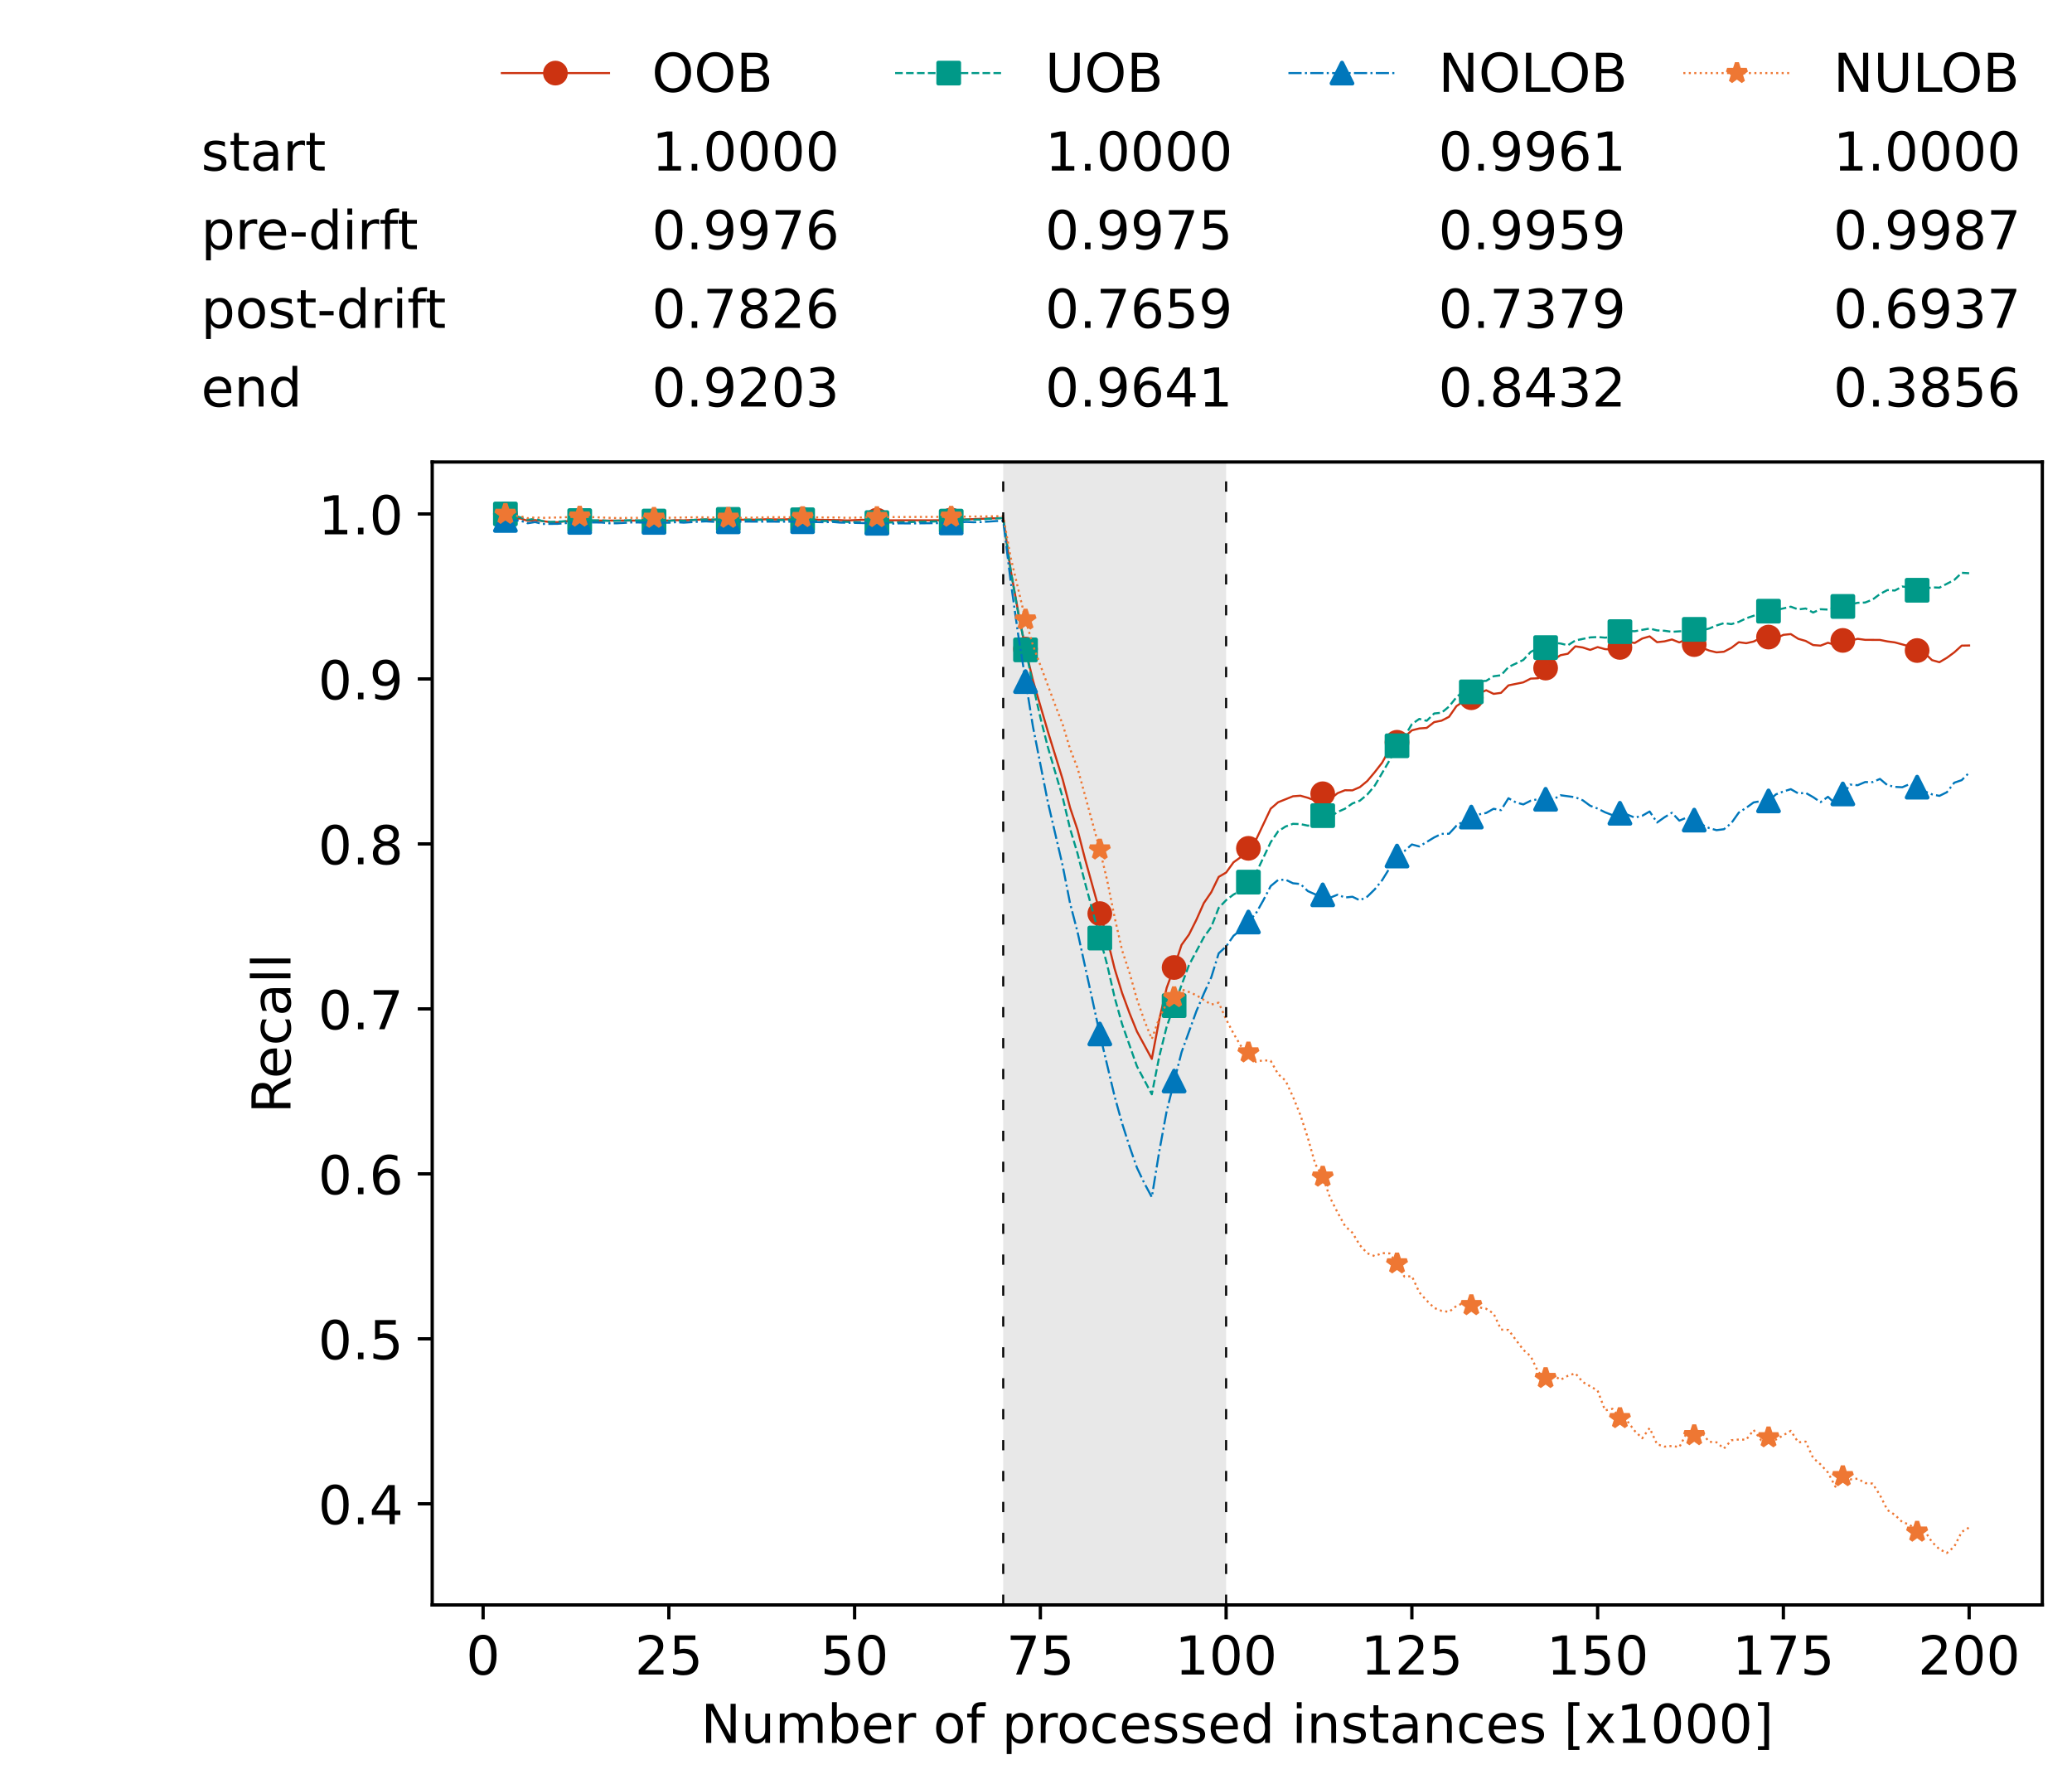 <?xml version="1.0" encoding="utf-8" standalone="no"?>
<!DOCTYPE svg PUBLIC "-//W3C//DTD SVG 1.1//EN"
  "http://www.w3.org/Graphics/SVG/1.1/DTD/svg11.dtd">
<!-- Created with matplotlib (https://matplotlib.org/) -->
<svg height="432.615pt" version="1.1" viewBox="0 0 502.65 432.615" width="502.65pt" xmlns="http://www.w3.org/2000/svg" xmlns:xlink="http://www.w3.org/1999/xlink">
 <defs>
  <style type="text/css">*{stroke-linecap:butt;stroke-linejoin:round;}</style>
 </defs>
 <g id="figure_1">
  <g id="patch_1">
   <path d="M 0 432.615 
L 502.65 432.615 
L 502.65 0 
L 0 0 
z
" style="fill:#ffffff;"/>
  </g>
  <g id="axes_1">
   <g id="patch_2">
    <path d="M 104.85 389.252 
L 495.45 389.252 
L 495.45 112.052 
L 104.85 112.052 
z
" style="fill:#ffffff;"/>
   </g>
   <g id="patch_3">
    <path clip-path="url(#p8a6d01ab2b)" d="M 297.446 389.252 
L 297.446 112.052 
L 243.372 112.052 
L 243.372 389.252 
z
" style="fill:#d3d3d3;opacity:0.5;"/>
   </g>
   <g id="matplotlib.axis_1">
    <g id="xtick_1">
     <g id="line2d_1">
      <defs>
       <path d="M 0 0 
L 0 3.5 
" id="m8bdf353640" style="stroke:#000000;stroke-width:0.8;"/>
      </defs>
      <g>
       <use style="stroke:#000000;stroke-width:0.8;" x="117.197" xlink:href="#m8bdf353640" y="389.252"/>
      </g>
     </g>
     <g id="text_1">
      <!-- 0 -->
      <g transform="translate(113.061 406.13)scale(0.13 -0.13)">
       <defs>
        <path d="M 31.781 66.406 
Q 24.172 66.406 20.328 58.906 
Q 16.5 51.422 16.5 36.375 
Q 16.5 21.391 20.328 13.891 
Q 24.172 6.391 31.781 6.391 
Q 39.453 6.391 43.281 13.891 
Q 47.125 21.391 47.125 36.375 
Q 47.125 51.422 43.281 58.906 
Q 39.453 66.406 31.781 66.406 
z
M 31.781 74.219 
Q 44.047 74.219 50.516 64.516 
Q 56.984 54.828 56.984 36.375 
Q 56.984 17.969 50.516 8.266 
Q 44.047 -1.422 31.781 -1.422 
Q 19.531 -1.422 13.062 8.266 
Q 6.594 17.969 6.594 36.375 
Q 6.594 54.828 13.062 64.516 
Q 19.531 74.219 31.781 74.219 
z
" id="DejaVuSans-48"/>
       </defs>
       <use xlink:href="#DejaVuSans-48"/>
      </g>
     </g>
    </g>
    <g id="xtick_2">
     <g id="line2d_2">
      <g>
       <use style="stroke:#000000;stroke-width:0.8;" x="162.259" xlink:href="#m8bdf353640" y="389.252"/>
      </g>
     </g>
     <g id="text_2">
      <!-- 25 -->
      <g transform="translate(153.988 406.13)scale(0.13 -0.13)">
       <defs>
        <path d="M 19.188 8.297 
L 53.609 8.297 
L 53.609 0 
L 7.328 0 
L 7.328 8.297 
Q 12.938 14.109 22.625 23.891 
Q 32.328 33.688 34.812 36.531 
Q 39.547 41.844 41.422 45.531 
Q 43.312 49.219 43.312 52.781 
Q 43.312 58.594 39.234 62.25 
Q 35.156 65.922 28.609 65.922 
Q 23.969 65.922 18.812 64.312 
Q 13.672 62.703 7.812 59.422 
L 7.812 69.391 
Q 13.766 71.781 18.938 73 
Q 24.125 74.219 28.422 74.219 
Q 39.75 74.219 46.484 68.547 
Q 53.219 62.891 53.219 53.422 
Q 53.219 48.922 51.531 44.891 
Q 49.859 40.875 45.406 35.406 
Q 44.188 33.984 37.641 27.219 
Q 31.109 20.453 19.188 8.297 
z
" id="DejaVuSans-50"/>
        <path d="M 10.797 72.906 
L 49.516 72.906 
L 49.516 64.594 
L 19.828 64.594 
L 19.828 46.734 
Q 21.969 47.469 24.109 47.828 
Q 26.266 48.188 28.422 48.188 
Q 40.625 48.188 47.75 41.5 
Q 54.891 34.812 54.891 23.391 
Q 54.891 11.625 47.562 5.094 
Q 40.234 -1.422 26.906 -1.422 
Q 22.312 -1.422 17.547 -0.641 
Q 12.797 0.141 7.719 1.703 
L 7.719 11.625 
Q 12.109 9.234 16.797 8.062 
Q 21.484 6.891 26.703 6.891 
Q 35.156 6.891 40.078 11.328 
Q 45.016 15.766 45.016 23.391 
Q 45.016 31 40.078 35.438 
Q 35.156 39.891 26.703 39.891 
Q 22.75 39.891 18.812 39.016 
Q 14.891 38.141 10.797 36.281 
z
" id="DejaVuSans-53"/>
       </defs>
       <use xlink:href="#DejaVuSans-50"/>
       <use x="63.623" xlink:href="#DejaVuSans-53"/>
      </g>
     </g>
    </g>
    <g id="xtick_3">
     <g id="line2d_3">
      <g>
       <use style="stroke:#000000;stroke-width:0.8;" x="207.322" xlink:href="#m8bdf353640" y="389.252"/>
      </g>
     </g>
     <g id="text_3">
      <!-- 50 -->
      <g transform="translate(199.05 406.13)scale(0.13 -0.13)">
       <use xlink:href="#DejaVuSans-53"/>
       <use x="63.623" xlink:href="#DejaVuSans-48"/>
      </g>
     </g>
    </g>
    <g id="xtick_4">
     <g id="line2d_4">
      <g>
       <use style="stroke:#000000;stroke-width:0.8;" x="252.384" xlink:href="#m8bdf353640" y="389.252"/>
      </g>
     </g>
     <g id="text_4">
      <!-- 75 -->
      <g transform="translate(244.113 406.13)scale(0.13 -0.13)">
       <defs>
        <path d="M 8.203 72.906 
L 55.078 72.906 
L 55.078 68.703 
L 28.609 0 
L 18.312 0 
L 43.219 64.594 
L 8.203 64.594 
z
" id="DejaVuSans-55"/>
       </defs>
       <use xlink:href="#DejaVuSans-55"/>
       <use x="63.623" xlink:href="#DejaVuSans-53"/>
      </g>
     </g>
    </g>
    <g id="xtick_5">
     <g id="line2d_5">
      <g>
       <use style="stroke:#000000;stroke-width:0.8;" x="297.446" xlink:href="#m8bdf353640" y="389.252"/>
      </g>
     </g>
     <g id="text_5">
      <!-- 100 -->
      <g transform="translate(285.039 406.13)scale(0.13 -0.13)">
       <defs>
        <path d="M 12.406 8.297 
L 28.516 8.297 
L 28.516 63.922 
L 10.984 60.406 
L 10.984 69.391 
L 28.422 72.906 
L 38.281 72.906 
L 38.281 8.297 
L 54.391 8.297 
L 54.391 0 
L 12.406 0 
z
" id="DejaVuSans-49"/>
       </defs>
       <use xlink:href="#DejaVuSans-49"/>
       <use x="63.623" xlink:href="#DejaVuSans-48"/>
       <use x="127.246" xlink:href="#DejaVuSans-48"/>
      </g>
     </g>
    </g>
    <g id="xtick_6">
     <g id="line2d_6">
      <g>
       <use style="stroke:#000000;stroke-width:0.8;" x="342.509" xlink:href="#m8bdf353640" y="389.252"/>
      </g>
     </g>
     <g id="text_6">
      <!-- 125 -->
      <g transform="translate(330.102 406.13)scale(0.13 -0.13)">
       <use xlink:href="#DejaVuSans-49"/>
       <use x="63.623" xlink:href="#DejaVuSans-50"/>
       <use x="127.246" xlink:href="#DejaVuSans-53"/>
      </g>
     </g>
    </g>
    <g id="xtick_7">
     <g id="line2d_7">
      <g>
       <use style="stroke:#000000;stroke-width:0.8;" x="387.571" xlink:href="#m8bdf353640" y="389.252"/>
      </g>
     </g>
     <g id="text_7">
      <!-- 150 -->
      <g transform="translate(375.164 406.13)scale(0.13 -0.13)">
       <use xlink:href="#DejaVuSans-49"/>
       <use x="63.623" xlink:href="#DejaVuSans-53"/>
       <use x="127.246" xlink:href="#DejaVuSans-48"/>
      </g>
     </g>
    </g>
    <g id="xtick_8">
     <g id="line2d_8">
      <g>
       <use style="stroke:#000000;stroke-width:0.8;" x="432.633" xlink:href="#m8bdf353640" y="389.252"/>
      </g>
     </g>
     <g id="text_8">
      <!-- 175 -->
      <g transform="translate(420.226 406.13)scale(0.13 -0.13)">
       <use xlink:href="#DejaVuSans-49"/>
       <use x="63.623" xlink:href="#DejaVuSans-55"/>
       <use x="127.246" xlink:href="#DejaVuSans-53"/>
      </g>
     </g>
    </g>
    <g id="xtick_9">
     <g id="line2d_9">
      <g>
       <use style="stroke:#000000;stroke-width:0.8;" x="477.695" xlink:href="#m8bdf353640" y="389.252"/>
      </g>
     </g>
     <g id="text_9">
      <!-- 200 -->
      <g transform="translate(465.289 406.13)scale(0.13 -0.13)">
       <use xlink:href="#DejaVuSans-50"/>
       <use x="63.623" xlink:href="#DejaVuSans-48"/>
       <use x="127.246" xlink:href="#DejaVuSans-48"/>
      </g>
     </g>
    </g>
    <g id="text_10">
     <!-- Number of processed instances [x1000] -->
     <g transform="translate(170.025 422.711)scale(0.13 -0.13)">
      <defs>
       <path d="M 9.812 72.906 
L 23.094 72.906 
L 55.422 11.922 
L 55.422 72.906 
L 64.984 72.906 
L 64.984 0 
L 51.703 0 
L 19.391 60.984 
L 19.391 0 
L 9.812 0 
z
" id="DejaVuSans-78"/>
       <path d="M 8.5 21.578 
L 8.5 54.688 
L 17.484 54.688 
L 17.484 21.922 
Q 17.484 14.156 20.5 10.266 
Q 23.531 6.391 29.594 6.391 
Q 36.859 6.391 41.078 11.031 
Q 45.312 15.672 45.312 23.688 
L 45.312 54.688 
L 54.297 54.688 
L 54.297 0 
L 45.312 0 
L 45.312 8.406 
Q 42.047 3.422 37.719 1 
Q 33.406 -1.422 27.688 -1.422 
Q 18.266 -1.422 13.375 4.438 
Q 8.5 10.297 8.5 21.578 
z
M 31.109 56 
z
" id="DejaVuSans-117"/>
       <path d="M 52 44.188 
Q 55.375 50.25 60.062 53.125 
Q 64.75 56 71.094 56 
Q 79.641 56 84.281 50.016 
Q 88.922 44.047 88.922 33.016 
L 88.922 0 
L 79.891 0 
L 79.891 32.719 
Q 79.891 40.578 77.094 44.375 
Q 74.312 48.188 68.609 48.188 
Q 61.625 48.188 57.562 43.547 
Q 53.516 38.922 53.516 30.906 
L 53.516 0 
L 44.484 0 
L 44.484 32.719 
Q 44.484 40.625 41.703 44.406 
Q 38.922 48.188 33.109 48.188 
Q 26.219 48.188 22.156 43.531 
Q 18.109 38.875 18.109 30.906 
L 18.109 0 
L 9.078 0 
L 9.078 54.688 
L 18.109 54.688 
L 18.109 46.188 
Q 21.188 51.219 25.484 53.609 
Q 29.781 56 35.688 56 
Q 41.656 56 45.828 52.969 
Q 50 49.953 52 44.188 
z
" id="DejaVuSans-109"/>
       <path d="M 48.688 27.297 
Q 48.688 37.203 44.609 42.844 
Q 40.531 48.484 33.406 48.484 
Q 26.266 48.484 22.188 42.844 
Q 18.109 37.203 18.109 27.297 
Q 18.109 17.391 22.188 11.75 
Q 26.266 6.109 33.406 6.109 
Q 40.531 6.109 44.609 11.75 
Q 48.688 17.391 48.688 27.297 
z
M 18.109 46.391 
Q 20.953 51.266 25.266 53.625 
Q 29.594 56 35.594 56 
Q 45.562 56 51.781 48.094 
Q 58.016 40.188 58.016 27.297 
Q 58.016 14.406 51.781 6.484 
Q 45.562 -1.422 35.594 -1.422 
Q 29.594 -1.422 25.266 0.953 
Q 20.953 3.328 18.109 8.203 
L 18.109 0 
L 9.078 0 
L 9.078 75.984 
L 18.109 75.984 
z
" id="DejaVuSans-98"/>
       <path d="M 56.203 29.594 
L 56.203 25.203 
L 14.891 25.203 
Q 15.484 15.922 20.484 11.062 
Q 25.484 6.203 34.422 6.203 
Q 39.594 6.203 44.453 7.469 
Q 49.312 8.734 54.109 11.281 
L 54.109 2.781 
Q 49.266 0.734 44.188 -0.344 
Q 39.109 -1.422 33.891 -1.422 
Q 20.797 -1.422 13.156 6.188 
Q 5.516 13.812 5.516 26.812 
Q 5.516 40.234 12.766 48.109 
Q 20.016 56 32.328 56 
Q 43.359 56 49.781 48.891 
Q 56.203 41.797 56.203 29.594 
z
M 47.219 32.234 
Q 47.125 39.594 43.094 43.984 
Q 39.062 48.391 32.422 48.391 
Q 24.906 48.391 20.391 44.141 
Q 15.875 39.891 15.188 32.172 
z
" id="DejaVuSans-101"/>
       <path d="M 41.109 46.297 
Q 39.594 47.172 37.812 47.578 
Q 36.031 48 33.891 48 
Q 26.266 48 22.188 43.047 
Q 18.109 38.094 18.109 28.812 
L 18.109 0 
L 9.078 0 
L 9.078 54.688 
L 18.109 54.688 
L 18.109 46.188 
Q 20.953 51.172 25.484 53.578 
Q 30.031 56 36.531 56 
Q 37.453 56 38.578 55.875 
Q 39.703 55.766 41.062 55.516 
z
" id="DejaVuSans-114"/>
       <path id="DejaVuSans-32"/>
       <path d="M 30.609 48.391 
Q 23.391 48.391 19.188 42.75 
Q 14.984 37.109 14.984 27.297 
Q 14.984 17.484 19.156 11.844 
Q 23.344 6.203 30.609 6.203 
Q 37.797 6.203 41.984 11.859 
Q 46.188 17.531 46.188 27.297 
Q 46.188 37.016 41.984 42.703 
Q 37.797 48.391 30.609 48.391 
z
M 30.609 56 
Q 42.328 56 49.016 48.375 
Q 55.719 40.766 55.719 27.297 
Q 55.719 13.875 49.016 6.219 
Q 42.328 -1.422 30.609 -1.422 
Q 18.844 -1.422 12.172 6.219 
Q 5.516 13.875 5.516 27.297 
Q 5.516 40.766 12.172 48.375 
Q 18.844 56 30.609 56 
z
" id="DejaVuSans-111"/>
       <path d="M 37.109 75.984 
L 37.109 68.5 
L 28.516 68.5 
Q 23.688 68.5 21.797 66.547 
Q 19.922 64.594 19.922 59.516 
L 19.922 54.688 
L 34.719 54.688 
L 34.719 47.703 
L 19.922 47.703 
L 19.922 0 
L 10.891 0 
L 10.891 47.703 
L 2.297 47.703 
L 2.297 54.688 
L 10.891 54.688 
L 10.891 58.5 
Q 10.891 67.625 15.141 71.797 
Q 19.391 75.984 28.609 75.984 
z
" id="DejaVuSans-102"/>
       <path d="M 18.109 8.203 
L 18.109 -20.797 
L 9.078 -20.797 
L 9.078 54.688 
L 18.109 54.688 
L 18.109 46.391 
Q 20.953 51.266 25.266 53.625 
Q 29.594 56 35.594 56 
Q 45.562 56 51.781 48.094 
Q 58.016 40.188 58.016 27.297 
Q 58.016 14.406 51.781 6.484 
Q 45.562 -1.422 35.594 -1.422 
Q 29.594 -1.422 25.266 0.953 
Q 20.953 3.328 18.109 8.203 
z
M 48.688 27.297 
Q 48.688 37.203 44.609 42.844 
Q 40.531 48.484 33.406 48.484 
Q 26.266 48.484 22.188 42.844 
Q 18.109 37.203 18.109 27.297 
Q 18.109 17.391 22.188 11.75 
Q 26.266 6.109 33.406 6.109 
Q 40.531 6.109 44.609 11.75 
Q 48.688 17.391 48.688 27.297 
z
" id="DejaVuSans-112"/>
       <path d="M 48.781 52.594 
L 48.781 44.188 
Q 44.969 46.297 41.141 47.344 
Q 37.312 48.391 33.406 48.391 
Q 24.656 48.391 19.812 42.844 
Q 14.984 37.312 14.984 27.297 
Q 14.984 17.281 19.812 11.734 
Q 24.656 6.203 33.406 6.203 
Q 37.312 6.203 41.141 7.25 
Q 44.969 8.297 48.781 10.406 
L 48.781 2.094 
Q 45.016 0.344 40.984 -0.531 
Q 36.969 -1.422 32.422 -1.422 
Q 20.062 -1.422 12.781 6.344 
Q 5.516 14.109 5.516 27.297 
Q 5.516 40.672 12.859 48.328 
Q 20.219 56 33.016 56 
Q 37.156 56 41.109 55.141 
Q 45.062 54.297 48.781 52.594 
z
" id="DejaVuSans-99"/>
       <path d="M 44.281 53.078 
L 44.281 44.578 
Q 40.484 46.531 36.375 47.5 
Q 32.281 48.484 27.875 48.484 
Q 21.188 48.484 17.844 46.438 
Q 14.5 44.391 14.5 40.281 
Q 14.5 37.156 16.891 35.375 
Q 19.281 33.594 26.516 31.984 
L 29.594 31.297 
Q 39.156 29.25 43.188 25.516 
Q 47.219 21.781 47.219 15.094 
Q 47.219 7.469 41.188 3.016 
Q 35.156 -1.422 24.609 -1.422 
Q 20.219 -1.422 15.453 -0.562 
Q 10.688 0.297 5.422 2 
L 5.422 11.281 
Q 10.406 8.688 15.234 7.391 
Q 20.062 6.109 24.812 6.109 
Q 31.156 6.109 34.562 8.281 
Q 37.984 10.453 37.984 14.406 
Q 37.984 18.062 35.516 20.016 
Q 33.062 21.969 24.703 23.781 
L 21.578 24.516 
Q 13.234 26.266 9.516 29.906 
Q 5.812 33.547 5.812 39.891 
Q 5.812 47.609 11.281 51.797 
Q 16.75 56 26.812 56 
Q 31.781 56 36.172 55.266 
Q 40.578 54.547 44.281 53.078 
z
" id="DejaVuSans-115"/>
       <path d="M 45.406 46.391 
L 45.406 75.984 
L 54.391 75.984 
L 54.391 0 
L 45.406 0 
L 45.406 8.203 
Q 42.578 3.328 38.25 0.953 
Q 33.938 -1.422 27.875 -1.422 
Q 17.969 -1.422 11.734 6.484 
Q 5.516 14.406 5.516 27.297 
Q 5.516 40.188 11.734 48.094 
Q 17.969 56 27.875 56 
Q 33.938 56 38.25 53.625 
Q 42.578 51.266 45.406 46.391 
z
M 14.797 27.297 
Q 14.797 17.391 18.875 11.75 
Q 22.953 6.109 30.078 6.109 
Q 37.203 6.109 41.297 11.75 
Q 45.406 17.391 45.406 27.297 
Q 45.406 37.203 41.297 42.844 
Q 37.203 48.484 30.078 48.484 
Q 22.953 48.484 18.875 42.844 
Q 14.797 37.203 14.797 27.297 
z
" id="DejaVuSans-100"/>
       <path d="M 9.422 54.688 
L 18.406 54.688 
L 18.406 0 
L 9.422 0 
z
M 9.422 75.984 
L 18.406 75.984 
L 18.406 64.594 
L 9.422 64.594 
z
" id="DejaVuSans-105"/>
       <path d="M 54.891 33.016 
L 54.891 0 
L 45.906 0 
L 45.906 32.719 
Q 45.906 40.484 42.875 44.328 
Q 39.844 48.188 33.797 48.188 
Q 26.516 48.188 22.312 43.547 
Q 18.109 38.922 18.109 30.906 
L 18.109 0 
L 9.078 0 
L 9.078 54.688 
L 18.109 54.688 
L 18.109 46.188 
Q 21.344 51.125 25.703 53.562 
Q 30.078 56 35.797 56 
Q 45.219 56 50.047 50.172 
Q 54.891 44.344 54.891 33.016 
z
" id="DejaVuSans-110"/>
       <path d="M 18.312 70.219 
L 18.312 54.688 
L 36.812 54.688 
L 36.812 47.703 
L 18.312 47.703 
L 18.312 18.016 
Q 18.312 11.328 20.141 9.422 
Q 21.969 7.516 27.594 7.516 
L 36.812 7.516 
L 36.812 0 
L 27.594 0 
Q 17.188 0 13.234 3.875 
Q 9.281 7.766 9.281 18.016 
L 9.281 47.703 
L 2.688 47.703 
L 2.688 54.688 
L 9.281 54.688 
L 9.281 70.219 
z
" id="DejaVuSans-116"/>
       <path d="M 34.281 27.484 
Q 23.391 27.484 19.188 25 
Q 14.984 22.516 14.984 16.5 
Q 14.984 11.719 18.141 8.906 
Q 21.297 6.109 26.703 6.109 
Q 34.188 6.109 38.703 11.406 
Q 43.219 16.703 43.219 25.484 
L 43.219 27.484 
z
M 52.203 31.203 
L 52.203 0 
L 43.219 0 
L 43.219 8.297 
Q 40.141 3.328 35.547 0.953 
Q 30.953 -1.422 24.312 -1.422 
Q 15.922 -1.422 10.953 3.297 
Q 6 8.016 6 15.922 
Q 6 25.141 12.172 29.828 
Q 18.359 34.516 30.609 34.516 
L 43.219 34.516 
L 43.219 35.406 
Q 43.219 41.609 39.141 45 
Q 35.062 48.391 27.688 48.391 
Q 23 48.391 18.547 47.266 
Q 14.109 46.141 10.016 43.891 
L 10.016 52.203 
Q 14.938 54.109 19.578 55.047 
Q 24.219 56 28.609 56 
Q 40.484 56 46.344 49.844 
Q 52.203 43.703 52.203 31.203 
z
" id="DejaVuSans-97"/>
       <path d="M 8.594 75.984 
L 29.297 75.984 
L 29.297 69 
L 17.578 69 
L 17.578 -6.203 
L 29.297 -6.203 
L 29.297 -13.188 
L 8.594 -13.188 
z
" id="DejaVuSans-91"/>
       <path d="M 54.891 54.688 
L 35.109 28.078 
L 55.906 0 
L 45.312 0 
L 29.391 21.484 
L 13.484 0 
L 2.875 0 
L 24.125 28.609 
L 4.688 54.688 
L 15.281 54.688 
L 29.781 35.203 
L 44.281 54.688 
z
" id="DejaVuSans-120"/>
       <path d="M 30.422 75.984 
L 30.422 -13.188 
L 9.719 -13.188 
L 9.719 -6.203 
L 21.391 -6.203 
L 21.391 69 
L 9.719 69 
L 9.719 75.984 
z
" id="DejaVuSans-93"/>
      </defs>
      <use xlink:href="#DejaVuSans-78"/>
      <use x="74.805" xlink:href="#DejaVuSans-117"/>
      <use x="138.184" xlink:href="#DejaVuSans-109"/>
      <use x="235.596" xlink:href="#DejaVuSans-98"/>
      <use x="299.072" xlink:href="#DejaVuSans-101"/>
      <use x="360.596" xlink:href="#DejaVuSans-114"/>
      <use x="401.709" xlink:href="#DejaVuSans-32"/>
      <use x="433.496" xlink:href="#DejaVuSans-111"/>
      <use x="494.678" xlink:href="#DejaVuSans-102"/>
      <use x="529.883" xlink:href="#DejaVuSans-32"/>
      <use x="561.67" xlink:href="#DejaVuSans-112"/>
      <use x="625.146" xlink:href="#DejaVuSans-114"/>
      <use x="664.01" xlink:href="#DejaVuSans-111"/>
      <use x="725.191" xlink:href="#DejaVuSans-99"/>
      <use x="780.172" xlink:href="#DejaVuSans-101"/>
      <use x="841.695" xlink:href="#DejaVuSans-115"/>
      <use x="893.795" xlink:href="#DejaVuSans-115"/>
      <use x="945.895" xlink:href="#DejaVuSans-101"/>
      <use x="1007.418" xlink:href="#DejaVuSans-100"/>
      <use x="1070.895" xlink:href="#DejaVuSans-32"/>
      <use x="1102.682" xlink:href="#DejaVuSans-105"/>
      <use x="1130.465" xlink:href="#DejaVuSans-110"/>
      <use x="1193.844" xlink:href="#DejaVuSans-115"/>
      <use x="1245.943" xlink:href="#DejaVuSans-116"/>
      <use x="1285.152" xlink:href="#DejaVuSans-97"/>
      <use x="1346.432" xlink:href="#DejaVuSans-110"/>
      <use x="1409.811" xlink:href="#DejaVuSans-99"/>
      <use x="1464.791" xlink:href="#DejaVuSans-101"/>
      <use x="1526.314" xlink:href="#DejaVuSans-115"/>
      <use x="1578.414" xlink:href="#DejaVuSans-32"/>
      <use x="1610.201" xlink:href="#DejaVuSans-91"/>
      <use x="1649.215" xlink:href="#DejaVuSans-120"/>
      <use x="1708.395" xlink:href="#DejaVuSans-49"/>
      <use x="1772.018" xlink:href="#DejaVuSans-48"/>
      <use x="1835.641" xlink:href="#DejaVuSans-48"/>
      <use x="1899.264" xlink:href="#DejaVuSans-48"/>
      <use x="1962.887" xlink:href="#DejaVuSans-93"/>
     </g>
    </g>
   </g>
   <g id="matplotlib.axis_2">
    <g id="ytick_1">
     <g id="line2d_10">
      <defs>
       <path d="M 0 0 
L -3.5 0 
" id="m611addbe96" style="stroke:#000000;stroke-width:0.8;"/>
      </defs>
      <g>
       <use style="stroke:#000000;stroke-width:0.8;" x="104.85" xlink:href="#m611addbe96" y="364.724"/>
      </g>
     </g>
     <g id="text_11">
      <!-- 0.4 -->
      <g transform="translate(77.176 369.663)scale(0.13 -0.13)">
       <defs>
        <path d="M 10.688 12.406 
L 21 12.406 
L 21 0 
L 10.688 0 
z
" id="DejaVuSans-46"/>
        <path d="M 37.797 64.312 
L 12.891 25.391 
L 37.797 25.391 
z
M 35.203 72.906 
L 47.609 72.906 
L 47.609 25.391 
L 58.016 25.391 
L 58.016 17.188 
L 47.609 17.188 
L 47.609 0 
L 37.797 0 
L 37.797 17.188 
L 4.891 17.188 
L 4.891 26.703 
z
" id="DejaVuSans-52"/>
       </defs>
       <use xlink:href="#DejaVuSans-48"/>
       <use x="63.623" xlink:href="#DejaVuSans-46"/>
       <use x="95.41" xlink:href="#DejaVuSans-52"/>
      </g>
     </g>
    </g>
    <g id="ytick_2">
     <g id="line2d_11">
      <g>
       <use style="stroke:#000000;stroke-width:0.8;" x="104.85" xlink:href="#m611addbe96" y="324.712"/>
      </g>
     </g>
     <g id="text_12">
      <!-- 0.5 -->
      <g transform="translate(77.176 329.651)scale(0.13 -0.13)">
       <use xlink:href="#DejaVuSans-48"/>
       <use x="63.623" xlink:href="#DejaVuSans-46"/>
       <use x="95.41" xlink:href="#DejaVuSans-53"/>
      </g>
     </g>
    </g>
    <g id="ytick_3">
     <g id="line2d_12">
      <g>
       <use style="stroke:#000000;stroke-width:0.8;" x="104.85" xlink:href="#m611addbe96" y="284.7"/>
      </g>
     </g>
     <g id="text_13">
      <!-- 0.6 -->
      <g transform="translate(77.176 289.639)scale(0.13 -0.13)">
       <defs>
        <path d="M 33.016 40.375 
Q 26.375 40.375 22.484 35.828 
Q 18.609 31.297 18.609 23.391 
Q 18.609 15.531 22.484 10.953 
Q 26.375 6.391 33.016 6.391 
Q 39.656 6.391 43.531 10.953 
Q 47.406 15.531 47.406 23.391 
Q 47.406 31.297 43.531 35.828 
Q 39.656 40.375 33.016 40.375 
z
M 52.594 71.297 
L 52.594 62.312 
Q 48.875 64.062 45.094 64.984 
Q 41.312 65.922 37.594 65.922 
Q 27.828 65.922 22.672 59.328 
Q 17.531 52.734 16.797 39.406 
Q 19.672 43.656 24.016 45.922 
Q 28.375 48.188 33.594 48.188 
Q 44.578 48.188 50.953 41.516 
Q 57.328 34.859 57.328 23.391 
Q 57.328 12.156 50.688 5.359 
Q 44.047 -1.422 33.016 -1.422 
Q 20.359 -1.422 13.672 8.266 
Q 6.984 17.969 6.984 36.375 
Q 6.984 53.656 15.188 63.938 
Q 23.391 74.219 37.203 74.219 
Q 40.922 74.219 44.703 73.484 
Q 48.484 72.75 52.594 71.297 
z
" id="DejaVuSans-54"/>
       </defs>
       <use xlink:href="#DejaVuSans-48"/>
       <use x="63.623" xlink:href="#DejaVuSans-46"/>
       <use x="95.41" xlink:href="#DejaVuSans-54"/>
      </g>
     </g>
    </g>
    <g id="ytick_4">
     <g id="line2d_13">
      <g>
       <use style="stroke:#000000;stroke-width:0.8;" x="104.85" xlink:href="#m611addbe96" y="244.688"/>
      </g>
     </g>
     <g id="text_14">
      <!-- 0.7 -->
      <g transform="translate(77.176 249.627)scale(0.13 -0.13)">
       <use xlink:href="#DejaVuSans-48"/>
       <use x="63.623" xlink:href="#DejaVuSans-46"/>
       <use x="95.41" xlink:href="#DejaVuSans-55"/>
      </g>
     </g>
    </g>
    <g id="ytick_5">
     <g id="line2d_14">
      <g>
       <use style="stroke:#000000;stroke-width:0.8;" x="104.85" xlink:href="#m611addbe96" y="204.676"/>
      </g>
     </g>
     <g id="text_15">
      <!-- 0.8 -->
      <g transform="translate(77.176 209.615)scale(0.13 -0.13)">
       <defs>
        <path d="M 31.781 34.625 
Q 24.75 34.625 20.719 30.859 
Q 16.703 27.094 16.703 20.516 
Q 16.703 13.922 20.719 10.156 
Q 24.75 6.391 31.781 6.391 
Q 38.812 6.391 42.859 10.172 
Q 46.922 13.969 46.922 20.516 
Q 46.922 27.094 42.891 30.859 
Q 38.875 34.625 31.781 34.625 
z
M 21.922 38.812 
Q 15.578 40.375 12.031 44.719 
Q 8.5 49.078 8.5 55.328 
Q 8.5 64.062 14.719 69.141 
Q 20.953 74.219 31.781 74.219 
Q 42.672 74.219 48.875 69.141 
Q 55.078 64.062 55.078 55.328 
Q 55.078 49.078 51.531 44.719 
Q 48 40.375 41.703 38.812 
Q 48.828 37.156 52.797 32.312 
Q 56.781 27.484 56.781 20.516 
Q 56.781 9.906 50.312 4.234 
Q 43.844 -1.422 31.781 -1.422 
Q 19.734 -1.422 13.25 4.234 
Q 6.781 9.906 6.781 20.516 
Q 6.781 27.484 10.781 32.312 
Q 14.797 37.156 21.922 38.812 
z
M 18.312 54.391 
Q 18.312 48.734 21.844 45.562 
Q 25.391 42.391 31.781 42.391 
Q 38.141 42.391 41.719 45.562 
Q 45.312 48.734 45.312 54.391 
Q 45.312 60.062 41.719 63.234 
Q 38.141 66.406 31.781 66.406 
Q 25.391 66.406 21.844 63.234 
Q 18.312 60.062 18.312 54.391 
z
" id="DejaVuSans-56"/>
       </defs>
       <use xlink:href="#DejaVuSans-48"/>
       <use x="63.623" xlink:href="#DejaVuSans-46"/>
       <use x="95.41" xlink:href="#DejaVuSans-56"/>
      </g>
     </g>
    </g>
    <g id="ytick_6">
     <g id="line2d_15">
      <g>
       <use style="stroke:#000000;stroke-width:0.8;" x="104.85" xlink:href="#m611addbe96" y="164.664"/>
      </g>
     </g>
     <g id="text_16">
      <!-- 0.9 -->
      <g transform="translate(77.176 169.603)scale(0.13 -0.13)">
       <defs>
        <path d="M 10.984 1.516 
L 10.984 10.5 
Q 14.703 8.734 18.5 7.812 
Q 22.312 6.891 25.984 6.891 
Q 35.75 6.891 40.891 13.453 
Q 46.047 20.016 46.781 33.406 
Q 43.953 29.203 39.594 26.953 
Q 35.25 24.703 29.984 24.703 
Q 19.047 24.703 12.672 31.312 
Q 6.297 37.938 6.297 49.422 
Q 6.297 60.641 12.938 67.422 
Q 19.578 74.219 30.609 74.219 
Q 43.266 74.219 49.922 64.516 
Q 56.594 54.828 56.594 36.375 
Q 56.594 19.141 48.406 8.859 
Q 40.234 -1.422 26.422 -1.422 
Q 22.703 -1.422 18.891 -0.688 
Q 15.094 0.047 10.984 1.516 
z
M 30.609 32.422 
Q 37.25 32.422 41.125 36.953 
Q 45.016 41.5 45.016 49.422 
Q 45.016 57.281 41.125 61.844 
Q 37.25 66.406 30.609 66.406 
Q 23.969 66.406 20.094 61.844 
Q 16.219 57.281 16.219 49.422 
Q 16.219 41.5 20.094 36.953 
Q 23.969 32.422 30.609 32.422 
z
" id="DejaVuSans-57"/>
       </defs>
       <use xlink:href="#DejaVuSans-48"/>
       <use x="63.623" xlink:href="#DejaVuSans-46"/>
       <use x="95.41" xlink:href="#DejaVuSans-57"/>
      </g>
     </g>
    </g>
    <g id="ytick_7">
     <g id="line2d_16">
      <g>
       <use style="stroke:#000000;stroke-width:0.8;" x="104.85" xlink:href="#m611addbe96" y="124.652"/>
      </g>
     </g>
     <g id="text_17">
      <!-- 1.0 -->
      <g transform="translate(77.176 129.591)scale(0.13 -0.13)">
       <use xlink:href="#DejaVuSans-49"/>
       <use x="63.623" xlink:href="#DejaVuSans-46"/>
       <use x="95.41" xlink:href="#DejaVuSans-48"/>
      </g>
     </g>
    </g>
    <g id="text_18">
     <!-- Recall -->
     <g transform="translate(70.472 270.044)rotate(-90)scale(0.13 -0.13)">
      <defs>
       <path d="M 44.391 34.188 
Q 47.562 33.109 50.562 29.594 
Q 53.562 26.078 56.594 19.922 
L 66.609 0 
L 56 0 
L 46.688 18.703 
Q 43.062 26.031 39.672 28.422 
Q 36.281 30.812 30.422 30.812 
L 19.672 30.812 
L 19.672 0 
L 9.812 0 
L 9.812 72.906 
L 32.078 72.906 
Q 44.578 72.906 50.734 67.672 
Q 56.891 62.453 56.891 51.906 
Q 56.891 45.016 53.688 40.469 
Q 50.484 35.938 44.391 34.188 
z
M 19.672 64.797 
L 19.672 38.922 
L 32.078 38.922 
Q 39.203 38.922 42.844 42.219 
Q 46.484 45.516 46.484 51.906 
Q 46.484 58.297 42.844 61.547 
Q 39.203 64.797 32.078 64.797 
z
" id="DejaVuSans-82"/>
       <path d="M 9.422 75.984 
L 18.406 75.984 
L 18.406 0 
L 9.422 0 
z
" id="DejaVuSans-108"/>
      </defs>
      <use xlink:href="#DejaVuSans-82"/>
      <use x="64.982" xlink:href="#DejaVuSans-101"/>
      <use x="126.506" xlink:href="#DejaVuSans-99"/>
      <use x="181.486" xlink:href="#DejaVuSans-97"/>
      <use x="242.766" xlink:href="#DejaVuSans-108"/>
      <use x="270.549" xlink:href="#DejaVuSans-108"/>
     </g>
    </g>
   </g>
   <g id="line2d_17"/>
   <g id="line2d_18"/>
   <g id="line2d_19"/>
   <g id="line2d_20"/>
   <g id="line2d_21"/>
   <g id="line2d_22">
    <path clip-path="url(#p8a6d01ab2b)" d="M 122.605 124.652 
L 124.407 125.889 
L 126.21 125.74 
L 128.012 126.311 
L 129.815 126.145 
L 133.419 126.618 
L 135.222 126.656 
L 137.024 126.433 
L 140.629 126.262 
L 162.259 126.25 
L 164.062 126.162 
L 165.864 126.199 
L 171.272 125.97 
L 173.074 126.088 
L 183.889 126.022 
L 185.692 125.945 
L 189.297 125.985 
L 192.902 125.908 
L 196.507 125.907 
L 198.309 126.07 
L 203.717 126.149 
L 205.519 126.231 
L 209.124 126.075 
L 214.532 126.197 
L 228.952 126.185 
L 243.372 125.62 
L 245.174 138.273 
L 246.976 148.2 
L 248.779 157.414 
L 250.581 165.016 
L 254.186 177.348 
L 257.791 189.01 
L 259.594 195.898 
L 261.396 201.252 
L 263.199 208.254 
L 268.606 227.681 
L 270.409 234.991 
L 272.211 240.835 
L 274.014 245.725 
L 275.816 250.18 
L 279.421 256.821 
L 281.224 247.317 
L 283.026 239.585 
L 284.829 234.651 
L 286.631 229.172 
L 288.434 226.672 
L 290.236 223.072 
L 292.039 219.028 
L 293.841 216.393 
L 295.644 212.679 
L 297.446 211.621 
L 299.249 209.13 
L 301.051 207.843 
L 304.656 203.757 
L 308.261 196.137 
L 310.064 194.574 
L 313.669 193.123 
L 315.471 192.985 
L 317.274 193.491 
L 319.076 194.154 
L 320.879 192.512 
L 322.681 193.831 
L 324.484 192.373 
L 326.286 191.659 
L 328.089 191.683 
L 329.891 190.904 
L 331.694 189.42 
L 333.496 187.282 
L 335.299 184.966 
L 337.101 181.718 
L 338.904 180.024 
L 340.706 178.747 
L 342.509 177.132 
L 344.311 176.674 
L 346.114 176.54 
L 347.916 175.143 
L 349.719 174.781 
L 351.521 173.855 
L 353.324 171.26 
L 355.126 170.028 
L 356.928 169.227 
L 358.731 168.211 
L 360.533 167.414 
L 362.336 168.285 
L 364.138 168.042 
L 365.941 166.228 
L 369.546 165.494 
L 371.348 164.583 
L 373.151 164.5 
L 374.953 162.032 
L 376.756 160.09 
L 378.558 158.912 
L 380.361 158.55 
L 382.163 156.761 
L 383.966 157.034 
L 385.768 157.627 
L 387.571 156.94 
L 389.373 157.439 
L 391.176 157.537 
L 392.978 157.02 
L 394.781 155.683 
L 396.583 155.942 
L 398.386 154.869 
L 400.188 154.341 
L 401.991 155.752 
L 403.793 155.554 
L 405.596 155.095 
L 407.398 155.811 
L 409.201 155.003 
L 411.003 156.335 
L 414.608 157.778 
L 416.411 158.219 
L 418.213 158.066 
L 420.016 157.122 
L 421.818 155.754 
L 423.621 156 
L 425.423 155.59 
L 427.226 154.679 
L 429.028 154.515 
L 430.831 154.827 
L 432.633 153.972 
L 434.436 153.79 
L 436.238 154.935 
L 438.041 155.45 
L 439.843 156.444 
L 441.646 156.586 
L 443.448 155.894 
L 445.251 156.415 
L 447.053 155.32 
L 448.856 155.367 
L 450.658 154.936 
L 452.461 155.181 
L 456.066 155.202 
L 457.868 155.565 
L 459.671 155.804 
L 463.276 156.776 
L 465.078 157.776 
L 466.881 158.368 
L 468.683 160.1 
L 470.485 160.609 
L 472.288 159.546 
L 474.09 158.219 
L 475.893 156.585 
L 477.695 156.554 
L 477.695 156.554 
" style="fill:none;stroke:#cc3311;stroke-linecap:square;stroke-width:0.5;"/>
    <defs>
     <path d="M 0 2.5 
C 0.663 2.5 1.299 2.237 1.768 1.768 
C 2.237 1.299 2.5 0.663 2.5 0 
C 2.5 -0.663 2.237 -1.299 1.768 -1.768 
C 1.299 -2.237 0.663 -2.5 0 -2.5 
C -0.663 -2.5 -1.299 -2.237 -1.768 -1.768 
C -2.237 -1.299 -2.5 -0.663 -2.5 0 
C -2.5 0.663 -2.237 1.299 -1.768 1.768 
C -1.299 2.237 -0.663 2.5 0 2.5 
z
" id="macd76b56f3" style="stroke:#cc3311;"/>
    </defs>
    <g clip-path="url(#p8a6d01ab2b)">
     <use style="fill:#cc3311;stroke:#cc3311;" x="122.605" xlink:href="#macd76b56f3" y="124.652"/>
     <use style="fill:#cc3311;stroke:#cc3311;" x="140.629" xlink:href="#macd76b56f3" y="126.262"/>
     <use style="fill:#cc3311;stroke:#cc3311;" x="158.654" xlink:href="#macd76b56f3" y="126.335"/>
     <use style="fill:#cc3311;stroke:#cc3311;" x="176.679" xlink:href="#macd76b56f3" y="126.043"/>
     <use style="fill:#cc3311;stroke:#cc3311;" x="194.704" xlink:href="#macd76b56f3" y="125.906"/>
     <use style="fill:#cc3311;stroke:#cc3311;" x="212.729" xlink:href="#macd76b56f3" y="126.15"/>
     <use style="fill:#cc3311;stroke:#cc3311;" x="230.754" xlink:href="#macd76b56f3" y="126.107"/>
     <use style="fill:#cc3311;stroke:#cc3311;" x="248.779" xlink:href="#macd76b56f3" y="157.414"/>
     <use style="fill:#cc3311;stroke:#cc3311;" x="266.804" xlink:href="#macd76b56f3" y="221.579"/>
     <use style="fill:#cc3311;stroke:#cc3311;" x="284.829" xlink:href="#macd76b56f3" y="234.651"/>
     <use style="fill:#cc3311;stroke:#cc3311;" x="302.854" xlink:href="#macd76b56f3" y="205.751"/>
     <use style="fill:#cc3311;stroke:#cc3311;" x="320.879" xlink:href="#macd76b56f3" y="192.512"/>
     <use style="fill:#cc3311;stroke:#cc3311;" x="338.904" xlink:href="#macd76b56f3" y="180.024"/>
     <use style="fill:#cc3311;stroke:#cc3311;" x="356.928" xlink:href="#macd76b56f3" y="169.227"/>
     <use style="fill:#cc3311;stroke:#cc3311;" x="374.953" xlink:href="#macd76b56f3" y="162.032"/>
     <use style="fill:#cc3311;stroke:#cc3311;" x="392.978" xlink:href="#macd76b56f3" y="157.02"/>
     <use style="fill:#cc3311;stroke:#cc3311;" x="411.003" xlink:href="#macd76b56f3" y="156.335"/>
     <use style="fill:#cc3311;stroke:#cc3311;" x="429.028" xlink:href="#macd76b56f3" y="154.515"/>
     <use style="fill:#cc3311;stroke:#cc3311;" x="447.053" xlink:href="#macd76b56f3" y="155.32"/>
     <use style="fill:#cc3311;stroke:#cc3311;" x="465.078" xlink:href="#macd76b56f3" y="157.776"/>
    </g>
   </g>
   <g id="line2d_23"/>
   <g id="line2d_24"/>
   <g id="line2d_25"/>
   <g id="line2d_26"/>
   <g id="line2d_27">
    <path clip-path="url(#p8a6d01ab2b)" d="M 122.605 124.652 
L 126.21 125.454 
L 128.012 126.096 
L 129.815 125.807 
L 131.617 126.393 
L 133.419 126.599 
L 138.827 126.331 
L 144.234 126.203 
L 146.037 126.208 
L 147.839 126.364 
L 153.247 126.167 
L 158.654 126.371 
L 162.259 126.329 
L 164.062 126.201 
L 165.864 126.319 
L 169.469 126.006 
L 176.679 125.963 
L 189.297 126.138 
L 192.902 126.022 
L 196.507 126.178 
L 198.309 126.383 
L 201.914 126.344 
L 205.519 126.582 
L 214.532 126.753 
L 230.754 126.388 
L 234.359 126.021 
L 237.964 126.019 
L 239.767 125.824 
L 243.372 125.661 
L 245.174 138.272 
L 246.976 148.577 
L 250.581 166.117 
L 252.384 174.041 
L 254.186 181.154 
L 257.791 193.39 
L 259.594 201.007 
L 261.396 206.983 
L 263.199 214.044 
L 268.606 234.052 
L 270.409 241.951 
L 272.211 248.388 
L 275.816 258.618 
L 279.421 265.408 
L 281.224 256.249 
L 283.026 249.004 
L 286.631 238.919 
L 288.434 234.073 
L 292.039 227.32 
L 293.841 224.817 
L 295.644 220.195 
L 297.446 218.323 
L 299.249 216.95 
L 301.051 215.966 
L 304.656 211.864 
L 308.261 204.268 
L 310.064 201.627 
L 311.866 200.461 
L 313.669 199.808 
L 315.471 199.869 
L 317.274 200.247 
L 319.076 200.044 
L 320.879 197.822 
L 322.681 198.146 
L 324.484 196.924 
L 326.286 196.142 
L 328.089 194.861 
L 329.891 194.198 
L 331.694 192.701 
L 333.496 190.564 
L 337.101 184.391 
L 338.904 180.88 
L 340.706 178.679 
L 342.509 175.627 
L 344.311 174.36 
L 346.114 174.816 
L 347.916 173.044 
L 349.719 172.857 
L 351.521 171.36 
L 353.324 169.097 
L 355.126 167.518 
L 356.928 167.801 
L 358.731 165.212 
L 360.533 165.133 
L 362.336 164.011 
L 364.138 163.776 
L 365.941 161.783 
L 369.546 160.059 
L 371.348 158.109 
L 373.151 157.165 
L 374.953 157.066 
L 376.756 155.912 
L 378.558 156.068 
L 380.361 156.504 
L 382.163 155.329 
L 385.768 154.594 
L 387.571 154.502 
L 389.373 154.651 
L 391.176 154.484 
L 392.978 153.198 
L 394.781 153.037 
L 396.583 153.094 
L 400.188 152.437 
L 401.991 152.892 
L 403.793 152.981 
L 405.596 153.236 
L 409.201 152.999 
L 411.003 152.646 
L 412.806 152.908 
L 414.608 152.442 
L 416.411 151.7 
L 418.213 151.134 
L 420.016 151.372 
L 421.818 150.829 
L 423.621 149.952 
L 425.423 149.343 
L 427.226 148.488 
L 430.831 147.97 
L 434.436 147.142 
L 436.238 147.806 
L 438.041 147.577 
L 439.843 148.56 
L 441.646 147.76 
L 443.448 147.841 
L 450.658 146.199 
L 452.461 146.135 
L 454.263 145.422 
L 456.066 144.071 
L 457.868 143.109 
L 459.671 143.229 
L 461.473 142.251 
L 463.276 142.475 
L 465.078 143.155 
L 468.683 142.452 
L 470.485 142.527 
L 474.09 140.659 
L 475.893 138.928 
L 477.695 139.03 
L 477.695 139.03 
" style="fill:none;stroke:#009988;stroke-dasharray:1.85,0.8;stroke-dashoffset:0;stroke-width:0.5;"/>
    <defs>
     <path d="M -2.5 2.5 
L 2.5 2.5 
L 2.5 -2.5 
L -2.5 -2.5 
z
" id="m4716b18bf3" style="stroke:#009988;stroke-linejoin:miter;"/>
    </defs>
    <g clip-path="url(#p8a6d01ab2b)">
     <use style="fill:#009988;stroke:#009988;stroke-linejoin:miter;" x="122.605" xlink:href="#m4716b18bf3" y="124.652"/>
     <use style="fill:#009988;stroke:#009988;stroke-linejoin:miter;" x="140.629" xlink:href="#m4716b18bf3" y="126.255"/>
     <use style="fill:#009988;stroke:#009988;stroke-linejoin:miter;" x="158.654" xlink:href="#m4716b18bf3" y="126.371"/>
     <use style="fill:#009988;stroke:#009988;stroke-linejoin:miter;" x="176.679" xlink:href="#m4716b18bf3" y="125.963"/>
     <use style="fill:#009988;stroke:#009988;stroke-linejoin:miter;" x="194.704" xlink:href="#m4716b18bf3" y="126.057"/>
     <use style="fill:#009988;stroke:#009988;stroke-linejoin:miter;" x="212.729" xlink:href="#m4716b18bf3" y="126.744"/>
     <use style="fill:#009988;stroke:#009988;stroke-linejoin:miter;" x="230.754" xlink:href="#m4716b18bf3" y="126.388"/>
     <use style="fill:#009988;stroke:#009988;stroke-linejoin:miter;" x="248.779" xlink:href="#m4716b18bf3" y="157.621"/>
     <use style="fill:#009988;stroke:#009988;stroke-linejoin:miter;" x="266.804" xlink:href="#m4716b18bf3" y="227.509"/>
     <use style="fill:#009988;stroke:#009988;stroke-linejoin:miter;" x="284.829" xlink:href="#m4716b18bf3" y="243.9"/>
     <use style="fill:#009988;stroke:#009988;stroke-linejoin:miter;" x="302.854" xlink:href="#m4716b18bf3" y="213.941"/>
     <use style="fill:#009988;stroke:#009988;stroke-linejoin:miter;" x="320.879" xlink:href="#m4716b18bf3" y="197.822"/>
     <use style="fill:#009988;stroke:#009988;stroke-linejoin:miter;" x="338.904" xlink:href="#m4716b18bf3" y="180.88"/>
     <use style="fill:#009988;stroke:#009988;stroke-linejoin:miter;" x="356.928" xlink:href="#m4716b18bf3" y="167.801"/>
     <use style="fill:#009988;stroke:#009988;stroke-linejoin:miter;" x="374.953" xlink:href="#m4716b18bf3" y="157.066"/>
     <use style="fill:#009988;stroke:#009988;stroke-linejoin:miter;" x="392.978" xlink:href="#m4716b18bf3" y="153.198"/>
     <use style="fill:#009988;stroke:#009988;stroke-linejoin:miter;" x="411.003" xlink:href="#m4716b18bf3" y="152.646"/>
     <use style="fill:#009988;stroke:#009988;stroke-linejoin:miter;" x="429.028" xlink:href="#m4716b18bf3" y="148.229"/>
     <use style="fill:#009988;stroke:#009988;stroke-linejoin:miter;" x="447.053" xlink:href="#m4716b18bf3" y="147.08"/>
     <use style="fill:#009988;stroke:#009988;stroke-linejoin:miter;" x="465.078" xlink:href="#m4716b18bf3" y="143.155"/>
    </g>
   </g>
   <g id="line2d_28"/>
   <g id="line2d_29"/>
   <g id="line2d_30"/>
   <g id="line2d_31"/>
   <g id="line2d_32">
    <path clip-path="url(#p8a6d01ab2b)" d="M 122.605 126.224 
L 126.21 126.253 
L 128.012 126.906 
L 129.815 126.621 
L 131.617 127.071 
L 135.222 127.048 
L 138.827 126.735 
L 144.234 126.708 
L 146.037 126.734 
L 147.839 126.908 
L 149.642 126.913 
L 153.247 126.706 
L 162.259 126.773 
L 164.062 126.643 
L 165.864 126.759 
L 169.469 126.526 
L 171.272 126.452 
L 174.877 126.644 
L 180.284 126.501 
L 194.704 126.533 
L 200.112 126.663 
L 201.914 126.584 
L 203.717 126.741 
L 216.334 127.003 
L 218.137 126.932 
L 221.742 126.939 
L 230.754 126.834 
L 234.359 126.581 
L 236.162 126.656 
L 237.964 126.617 
L 241.569 126.381 
L 243.372 126.298 
L 245.174 140.915 
L 246.976 153.749 
L 250.581 176.216 
L 254.186 194.475 
L 257.791 209.934 
L 259.594 219.114 
L 261.396 226.009 
L 265.001 242.486 
L 266.804 250.778 
L 270.409 265.962 
L 272.211 272.452 
L 274.014 278.057 
L 275.816 283.22 
L 277.619 286.999 
L 279.421 290.349 
L 281.224 279.273 
L 283.026 269.462 
L 286.631 255.217 
L 290.236 245.233 
L 292.039 240.993 
L 293.841 237.046 
L 295.644 231.218 
L 297.446 229.54 
L 299.249 226.951 
L 301.051 225.536 
L 304.656 221.558 
L 306.459 218.382 
L 308.261 214.904 
L 310.064 213.419 
L 311.866 213.354 
L 313.669 214.223 
L 315.471 214.399 
L 317.274 216.128 
L 319.076 216.915 
L 320.879 217.032 
L 322.681 217.721 
L 324.484 216.998 
L 326.286 217.678 
L 328.089 217.489 
L 329.891 218.359 
L 331.694 217.466 
L 333.496 215.7 
L 335.299 213.476 
L 338.904 207.617 
L 340.706 206.41 
L 342.509 204.809 
L 344.311 205.296 
L 347.916 203.107 
L 349.719 202.233 
L 351.521 202.22 
L 353.324 200.271 
L 355.126 199.093 
L 356.928 198.167 
L 358.731 197.532 
L 360.533 197.173 
L 362.336 196.156 
L 364.138 196.489 
L 365.941 193.596 
L 367.743 194.613 
L 369.546 195.101 
L 371.348 194.194 
L 373.151 193.826 
L 376.756 193.928 
L 378.558 192.869 
L 382.163 193.365 
L 383.966 194.096 
L 385.768 195.425 
L 387.571 196.096 
L 389.373 197.01 
L 391.176 197.697 
L 392.978 197.246 
L 394.781 197.573 
L 396.583 198.306 
L 398.386 197.858 
L 400.188 196.815 
L 401.991 199.491 
L 403.793 198.217 
L 405.596 197.12 
L 407.398 199.035 
L 409.201 198.275 
L 411.003 198.908 
L 412.806 199.98 
L 414.608 200.829 
L 416.411 201.346 
L 418.213 201.111 
L 420.016 199.627 
L 421.818 197.077 
L 423.621 195.918 
L 425.423 194.613 
L 427.226 194.291 
L 429.028 194.248 
L 430.831 192.66 
L 432.633 191.962 
L 434.436 191.399 
L 436.238 192.43 
L 438.041 192.301 
L 439.843 193.327 
L 441.646 194.552 
L 443.448 193.25 
L 445.251 194.927 
L 448.856 190.293 
L 450.658 190.441 
L 452.461 189.677 
L 454.263 189.689 
L 456.066 188.913 
L 457.868 190.434 
L 459.671 190.841 
L 461.473 190.937 
L 463.276 190.165 
L 465.078 190.915 
L 466.881 191.905 
L 468.683 192.656 
L 470.485 193.029 
L 472.288 192.144 
L 474.09 189.831 
L 475.893 189.212 
L 477.695 187.401 
L 477.695 187.401 
" style="fill:none;stroke:#0077bb;stroke-dasharray:3.2,0.8,0.5,0.8;stroke-dashoffset:0;stroke-width:0.5;"/>
    <defs>
     <path d="M 0 -2.5 
L -2.5 2.5 
L 2.5 2.5 
z
" id="m56adf60f6c" style="stroke:#0077bb;stroke-linejoin:miter;"/>
    </defs>
    <g clip-path="url(#p8a6d01ab2b)">
     <use style="fill:#0077bb;stroke:#0077bb;stroke-linejoin:miter;" x="122.605" xlink:href="#m56adf60f6c" y="126.224"/>
     <use style="fill:#0077bb;stroke:#0077bb;stroke-linejoin:miter;" x="140.629" xlink:href="#m56adf60f6c" y="126.698"/>
     <use style="fill:#0077bb;stroke:#0077bb;stroke-linejoin:miter;" x="158.654" xlink:href="#m56adf60f6c" y="126.699"/>
     <use style="fill:#0077bb;stroke:#0077bb;stroke-linejoin:miter;" x="176.679" xlink:href="#m56adf60f6c" y="126.56"/>
     <use style="fill:#0077bb;stroke:#0077bb;stroke-linejoin:miter;" x="194.704" xlink:href="#m56adf60f6c" y="126.533"/>
     <use style="fill:#0077bb;stroke:#0077bb;stroke-linejoin:miter;" x="212.729" xlink:href="#m56adf60f6c" y="126.909"/>
     <use style="fill:#0077bb;stroke:#0077bb;stroke-linejoin:miter;" x="230.754" xlink:href="#m56adf60f6c" y="126.834"/>
     <use style="fill:#0077bb;stroke:#0077bb;stroke-linejoin:miter;" x="248.779" xlink:href="#m56adf60f6c" y="165.309"/>
     <use style="fill:#0077bb;stroke:#0077bb;stroke-linejoin:miter;" x="266.804" xlink:href="#m56adf60f6c" y="250.778"/>
     <use style="fill:#0077bb;stroke:#0077bb;stroke-linejoin:miter;" x="284.829" xlink:href="#m56adf60f6c" y="262.182"/>
     <use style="fill:#0077bb;stroke:#0077bb;stroke-linejoin:miter;" x="302.854" xlink:href="#m56adf60f6c" y="223.623"/>
     <use style="fill:#0077bb;stroke:#0077bb;stroke-linejoin:miter;" x="320.879" xlink:href="#m56adf60f6c" y="217.032"/>
     <use style="fill:#0077bb;stroke:#0077bb;stroke-linejoin:miter;" x="338.904" xlink:href="#m56adf60f6c" y="207.617"/>
     <use style="fill:#0077bb;stroke:#0077bb;stroke-linejoin:miter;" x="356.928" xlink:href="#m56adf60f6c" y="198.167"/>
     <use style="fill:#0077bb;stroke:#0077bb;stroke-linejoin:miter;" x="374.953" xlink:href="#m56adf60f6c" y="193.856"/>
     <use style="fill:#0077bb;stroke:#0077bb;stroke-linejoin:miter;" x="392.978" xlink:href="#m56adf60f6c" y="197.246"/>
     <use style="fill:#0077bb;stroke:#0077bb;stroke-linejoin:miter;" x="411.003" xlink:href="#m56adf60f6c" y="198.908"/>
     <use style="fill:#0077bb;stroke:#0077bb;stroke-linejoin:miter;" x="429.028" xlink:href="#m56adf60f6c" y="194.248"/>
     <use style="fill:#0077bb;stroke:#0077bb;stroke-linejoin:miter;" x="447.053" xlink:href="#m56adf60f6c" y="192.558"/>
     <use style="fill:#0077bb;stroke:#0077bb;stroke-linejoin:miter;" x="465.078" xlink:href="#m56adf60f6c" y="190.915"/>
    </g>
   </g>
   <g id="line2d_33"/>
   <g id="line2d_34"/>
   <g id="line2d_35"/>
   <g id="line2d_36"/>
   <g id="line2d_37">
    <path clip-path="url(#p8a6d01ab2b)" d="M 122.605 124.652 
L 124.407 125.064 
L 126.21 125.19 
L 128.012 125.688 
L 129.815 125.48 
L 131.617 125.602 
L 137.024 125.458 
L 140.629 125.311 
L 149.642 125.657 
L 153.247 125.59 
L 160.457 125.611 
L 169.469 125.447 
L 180.284 125.594 
L 183.889 125.51 
L 187.494 125.432 
L 203.717 125.516 
L 205.519 125.598 
L 210.927 125.438 
L 230.754 125.34 
L 237.964 125.255 
L 243.372 125.175 
L 245.174 135.178 
L 248.779 150.287 
L 250.581 156.502 
L 255.989 171.029 
L 257.791 175.672 
L 259.594 181.664 
L 261.396 186.256 
L 266.804 206.058 
L 268.606 213.608 
L 270.409 222.557 
L 272.211 230.481 
L 274.014 235.943 
L 275.816 242.345 
L 277.619 247.532 
L 279.421 251.996 
L 281.224 246.908 
L 283.026 243.34 
L 284.829 241.876 
L 286.631 239.966 
L 288.434 240.592 
L 290.236 241.381 
L 293.841 243.643 
L 295.644 243.189 
L 297.446 247.211 
L 299.249 250.683 
L 301.051 253.716 
L 302.854 255.277 
L 304.656 257.552 
L 306.459 257.139 
L 308.261 257.298 
L 310.064 260.512 
L 311.866 262.106 
L 313.669 266.013 
L 315.471 270.462 
L 317.274 275.985 
L 319.076 282.341 
L 320.879 285.404 
L 322.681 290.525 
L 324.484 294.073 
L 326.286 297.349 
L 328.089 298.991 
L 329.891 302.005 
L 331.694 303.97 
L 333.496 304.649 
L 335.299 303.917 
L 337.101 303.999 
L 338.904 306.439 
L 340.706 309.638 
L 342.509 309.52 
L 344.311 313.445 
L 346.114 315.44 
L 347.916 317.209 
L 349.719 317.929 
L 351.521 318.177 
L 353.324 316.733 
L 355.126 316.001 
L 358.731 317.061 
L 360.533 317.418 
L 362.336 318.581 
L 364.138 322.468 
L 365.941 322.549 
L 369.546 327.392 
L 371.348 328.95 
L 373.151 332.764 
L 374.953 334.242 
L 376.756 333.445 
L 378.558 334.653 
L 380.361 333.677 
L 382.163 333.073 
L 383.966 335.189 
L 387.571 337.258 
L 389.373 342.069 
L 391.176 341.687 
L 392.978 343.967 
L 394.781 344.674 
L 396.583 347.055 
L 398.386 348.828 
L 400.188 346.344 
L 401.991 350.283 
L 403.793 350.86 
L 405.596 350.688 
L 407.398 350.973 
L 409.201 347.492 
L 411.003 348.103 
L 412.806 347.449 
L 414.608 349.681 
L 416.411 349.813 
L 418.213 351.323 
L 420.016 349.31 
L 421.818 349.132 
L 423.621 349.18 
L 425.423 346.808 
L 427.226 349.292 
L 429.028 348.621 
L 430.831 349.152 
L 434.436 347.023 
L 436.238 349.818 
L 438.041 349.644 
L 439.843 353.601 
L 441.646 355.165 
L 443.448 357.139 
L 445.251 360.571 
L 447.053 358.047 
L 448.856 358.802 
L 450.658 358.627 
L 452.461 359.7 
L 454.263 359.818 
L 456.066 362.618 
L 457.868 366.24 
L 459.671 367.399 
L 461.473 369.162 
L 463.276 369.773 
L 465.078 371.506 
L 466.881 371.229 
L 468.683 373.992 
L 470.485 375.733 
L 472.288 376.652 
L 474.09 375.114 
L 475.893 371.534 
L 477.695 370.478 
L 477.695 370.478 
" style="fill:none;stroke:#ee7733;stroke-dasharray:0.5,0.825;stroke-dashoffset:0;stroke-width:0.5;"/>
    <defs>
     <path d="M 0 -2.5 
L -0.561 -0.773 
L -2.378 -0.773 
L -0.908 0.295 
L -1.469 2.023 
L -0 0.955 
L 1.469 2.023 
L 0.908 0.295 
L 2.378 -0.773 
L 0.561 -0.773 
z
" id="m976e95454f" style="stroke:#ee7733;stroke-linejoin:bevel;"/>
    </defs>
    <g clip-path="url(#p8a6d01ab2b)">
     <use style="fill:#ee7733;stroke:#ee7733;stroke-linejoin:bevel;" x="122.605" xlink:href="#m976e95454f" y="124.652"/>
     <use style="fill:#ee7733;stroke:#ee7733;stroke-linejoin:bevel;" x="140.629" xlink:href="#m976e95454f" y="125.311"/>
     <use style="fill:#ee7733;stroke:#ee7733;stroke-linejoin:bevel;" x="158.654" xlink:href="#m976e95454f" y="125.613"/>
     <use style="fill:#ee7733;stroke:#ee7733;stroke-linejoin:bevel;" x="176.679" xlink:href="#m976e95454f" y="125.606"/>
     <use style="fill:#ee7733;stroke:#ee7733;stroke-linejoin:bevel;" x="194.704" xlink:href="#m976e95454f" y="125.433"/>
     <use style="fill:#ee7733;stroke:#ee7733;stroke-linejoin:bevel;" x="212.729" xlink:href="#m976e95454f" y="125.438"/>
     <use style="fill:#ee7733;stroke:#ee7733;stroke-linejoin:bevel;" x="230.754" xlink:href="#m976e95454f" y="125.34"/>
     <use style="fill:#ee7733;stroke:#ee7733;stroke-linejoin:bevel;" x="248.779" xlink:href="#m976e95454f" y="150.287"/>
     <use style="fill:#ee7733;stroke:#ee7733;stroke-linejoin:bevel;" x="266.804" xlink:href="#m976e95454f" y="206.058"/>
     <use style="fill:#ee7733;stroke:#ee7733;stroke-linejoin:bevel;" x="284.829" xlink:href="#m976e95454f" y="241.876"/>
     <use style="fill:#ee7733;stroke:#ee7733;stroke-linejoin:bevel;" x="302.854" xlink:href="#m976e95454f" y="255.277"/>
     <use style="fill:#ee7733;stroke:#ee7733;stroke-linejoin:bevel;" x="320.879" xlink:href="#m976e95454f" y="285.404"/>
     <use style="fill:#ee7733;stroke:#ee7733;stroke-linejoin:bevel;" x="338.904" xlink:href="#m976e95454f" y="306.439"/>
     <use style="fill:#ee7733;stroke:#ee7733;stroke-linejoin:bevel;" x="356.928" xlink:href="#m976e95454f" y="316.566"/>
     <use style="fill:#ee7733;stroke:#ee7733;stroke-linejoin:bevel;" x="374.953" xlink:href="#m976e95454f" y="334.242"/>
     <use style="fill:#ee7733;stroke:#ee7733;stroke-linejoin:bevel;" x="392.978" xlink:href="#m976e95454f" y="343.967"/>
     <use style="fill:#ee7733;stroke:#ee7733;stroke-linejoin:bevel;" x="411.003" xlink:href="#m976e95454f" y="348.103"/>
     <use style="fill:#ee7733;stroke:#ee7733;stroke-linejoin:bevel;" x="429.028" xlink:href="#m976e95454f" y="348.621"/>
     <use style="fill:#ee7733;stroke:#ee7733;stroke-linejoin:bevel;" x="447.053" xlink:href="#m976e95454f" y="358.047"/>
     <use style="fill:#ee7733;stroke:#ee7733;stroke-linejoin:bevel;" x="465.078" xlink:href="#m976e95454f" y="371.506"/>
    </g>
   </g>
   <g id="line2d_38"/>
   <g id="line2d_39"/>
   <g id="line2d_40"/>
   <g id="line2d_41"/>
   <g id="line2d_42">
    <path clip-path="url(#p8a6d01ab2b)" d="M 243.372 389.252 
L 243.372 112.052 
" style="fill:none;stroke:#000000;stroke-dasharray:2.5,5;stroke-dashoffset:0;stroke-width:0.5;"/>
   </g>
   <g id="line2d_43">
    <path clip-path="url(#p8a6d01ab2b)" d="M 297.446 389.252 
L 297.446 112.052 
" style="fill:none;stroke:#000000;stroke-dasharray:2.5,5;stroke-dashoffset:0;stroke-width:0.5;"/>
   </g>
   <g id="patch_4">
    <path d="M 104.85 389.252 
L 104.85 112.052 
" style="fill:none;stroke:#000000;stroke-linecap:square;stroke-linejoin:miter;stroke-width:0.8;"/>
   </g>
   <g id="patch_5">
    <path d="M 495.45 389.252 
L 495.45 112.052 
" style="fill:none;stroke:#000000;stroke-linecap:square;stroke-linejoin:miter;stroke-width:0.8;"/>
   </g>
   <g id="patch_6">
    <path d="M 104.85 389.252 
L 495.45 389.252 
" style="fill:none;stroke:#000000;stroke-linecap:square;stroke-linejoin:miter;stroke-width:0.8;"/>
   </g>
   <g id="patch_7">
    <path d="M 104.85 112.052 
L 495.45 112.052 
" style="fill:none;stroke:#000000;stroke-linecap:square;stroke-linejoin:miter;stroke-width:0.8;"/>
   </g>
   <g id="legend_1">
    <g id="line2d_44"/>
    <g id="line2d_45"/>
    <g id="text_19">
     <!--   -->
     <g transform="translate(48.8 22.278)scale(0.13 -0.13)">
      <use xlink:href="#DejaVuSans-32"/>
     </g>
    </g>
    <g id="line2d_46"/>
    <g id="line2d_47"/>
    <g id="text_20">
     <!-- start -->
     <g transform="translate(48.8 41.36)scale(0.13 -0.13)">
      <use xlink:href="#DejaVuSans-115"/>
      <use x="52.1" xlink:href="#DejaVuSans-116"/>
      <use x="91.309" xlink:href="#DejaVuSans-97"/>
      <use x="152.588" xlink:href="#DejaVuSans-114"/>
      <use x="193.701" xlink:href="#DejaVuSans-116"/>
     </g>
    </g>
    <g id="line2d_48"/>
    <g id="line2d_49"/>
    <g id="text_21">
     <!-- pre-dirft -->
     <g transform="translate(48.8 60.441)scale(0.13 -0.13)">
      <defs>
       <path d="M 4.891 31.391 
L 31.203 31.391 
L 31.203 23.391 
L 4.891 23.391 
z
" id="DejaVuSans-45"/>
      </defs>
      <use xlink:href="#DejaVuSans-112"/>
      <use x="63.477" xlink:href="#DejaVuSans-114"/>
      <use x="102.34" xlink:href="#DejaVuSans-101"/>
      <use x="163.863" xlink:href="#DejaVuSans-45"/>
      <use x="199.947" xlink:href="#DejaVuSans-100"/>
      <use x="263.424" xlink:href="#DejaVuSans-105"/>
      <use x="291.207" xlink:href="#DejaVuSans-114"/>
      <use x="332.32" xlink:href="#DejaVuSans-102"/>
      <use x="365.775" xlink:href="#DejaVuSans-116"/>
     </g>
    </g>
    <g id="line2d_50"/>
    <g id="line2d_51"/>
    <g id="text_22">
     <!-- post-drift -->
     <g transform="translate(48.8 79.523)scale(0.13 -0.13)">
      <use xlink:href="#DejaVuSans-112"/>
      <use x="63.477" xlink:href="#DejaVuSans-111"/>
      <use x="124.658" xlink:href="#DejaVuSans-115"/>
      <use x="176.758" xlink:href="#DejaVuSans-116"/>
      <use x="215.967" xlink:href="#DejaVuSans-45"/>
      <use x="252.051" xlink:href="#DejaVuSans-100"/>
      <use x="315.527" xlink:href="#DejaVuSans-114"/>
      <use x="356.641" xlink:href="#DejaVuSans-105"/>
      <use x="384.424" xlink:href="#DejaVuSans-102"/>
      <use x="417.879" xlink:href="#DejaVuSans-116"/>
     </g>
    </g>
    <g id="line2d_52"/>
    <g id="line2d_53"/>
    <g id="text_23">
     <!-- end -->
     <g transform="translate(48.8 98.604)scale(0.13 -0.13)">
      <use xlink:href="#DejaVuSans-101"/>
      <use x="61.523" xlink:href="#DejaVuSans-110"/>
      <use x="124.902" xlink:href="#DejaVuSans-100"/>
     </g>
    </g>
    <g id="line2d_54">
     <path d="M 121.741 17.728 
L 147.741 17.728 
" style="fill:none;stroke:#cc3311;stroke-linecap:square;stroke-width:0.5;"/>
    </g>
    <g id="line2d_55">
     <g>
      <use style="fill:#cc3311;stroke:#cc3311;" x="134.741" xlink:href="#macd76b56f3" y="17.728"/>
     </g>
    </g>
    <g id="text_24">
     <!-- OOB -->
     <g transform="translate(158.141 22.278)scale(0.13 -0.13)">
      <defs>
       <path d="M 39.406 66.219 
Q 28.656 66.219 22.328 58.203 
Q 16.016 50.203 16.016 36.375 
Q 16.016 22.609 22.328 14.594 
Q 28.656 6.594 39.406 6.594 
Q 50.141 6.594 56.422 14.594 
Q 62.703 22.609 62.703 36.375 
Q 62.703 50.203 56.422 58.203 
Q 50.141 66.219 39.406 66.219 
z
M 39.406 74.219 
Q 54.734 74.219 63.906 63.938 
Q 73.094 53.656 73.094 36.375 
Q 73.094 19.141 63.906 8.859 
Q 54.734 -1.422 39.406 -1.422 
Q 24.031 -1.422 14.812 8.828 
Q 5.609 19.094 5.609 36.375 
Q 5.609 53.656 14.812 63.938 
Q 24.031 74.219 39.406 74.219 
z
" id="DejaVuSans-79"/>
       <path d="M 19.672 34.812 
L 19.672 8.109 
L 35.5 8.109 
Q 43.453 8.109 47.281 11.406 
Q 51.125 14.703 51.125 21.484 
Q 51.125 28.328 47.281 31.562 
Q 43.453 34.812 35.5 34.812 
z
M 19.672 64.797 
L 19.672 42.828 
L 34.281 42.828 
Q 41.5 42.828 45.031 45.531 
Q 48.578 48.25 48.578 53.812 
Q 48.578 59.328 45.031 62.062 
Q 41.5 64.797 34.281 64.797 
z
M 9.812 72.906 
L 35.016 72.906 
Q 46.297 72.906 52.391 68.219 
Q 58.5 63.531 58.5 54.891 
Q 58.5 48.188 55.375 44.234 
Q 52.25 40.281 46.188 39.312 
Q 53.469 37.75 57.5 32.781 
Q 61.531 27.828 61.531 20.406 
Q 61.531 10.641 54.891 5.312 
Q 48.25 0 35.984 0 
L 9.812 0 
z
" id="DejaVuSans-66"/>
      </defs>
      <use xlink:href="#DejaVuSans-79"/>
      <use x="78.711" xlink:href="#DejaVuSans-79"/>
      <use x="157.422" xlink:href="#DejaVuSans-66"/>
     </g>
    </g>
    <g id="line2d_56"/>
    <g id="line2d_57"/>
    <g id="text_25">
     <!-- 1.0000 -->
     <g transform="translate(158.141 41.36)scale(0.13 -0.13)">
      <use xlink:href="#DejaVuSans-49"/>
      <use x="63.623" xlink:href="#DejaVuSans-46"/>
      <use x="95.41" xlink:href="#DejaVuSans-48"/>
      <use x="159.033" xlink:href="#DejaVuSans-48"/>
      <use x="222.656" xlink:href="#DejaVuSans-48"/>
      <use x="286.279" xlink:href="#DejaVuSans-48"/>
     </g>
    </g>
    <g id="line2d_58"/>
    <g id="line2d_59"/>
    <g id="text_26">
     <!-- 0.9976 -->
     <g transform="translate(158.141 60.441)scale(0.13 -0.13)">
      <use xlink:href="#DejaVuSans-48"/>
      <use x="63.623" xlink:href="#DejaVuSans-46"/>
      <use x="95.41" xlink:href="#DejaVuSans-57"/>
      <use x="159.033" xlink:href="#DejaVuSans-57"/>
      <use x="222.656" xlink:href="#DejaVuSans-55"/>
      <use x="286.279" xlink:href="#DejaVuSans-54"/>
     </g>
    </g>
    <g id="line2d_60"/>
    <g id="line2d_61"/>
    <g id="text_27">
     <!-- 0.7826 -->
     <g transform="translate(158.141 79.523)scale(0.13 -0.13)">
      <use xlink:href="#DejaVuSans-48"/>
      <use x="63.623" xlink:href="#DejaVuSans-46"/>
      <use x="95.41" xlink:href="#DejaVuSans-55"/>
      <use x="159.033" xlink:href="#DejaVuSans-56"/>
      <use x="222.656" xlink:href="#DejaVuSans-50"/>
      <use x="286.279" xlink:href="#DejaVuSans-54"/>
     </g>
    </g>
    <g id="line2d_62"/>
    <g id="line2d_63"/>
    <g id="text_28">
     <!-- 0.9203 -->
     <g transform="translate(158.141 98.604)scale(0.13 -0.13)">
      <defs>
       <path d="M 40.578 39.312 
Q 47.656 37.797 51.625 33 
Q 55.609 28.219 55.609 21.188 
Q 55.609 10.406 48.188 4.484 
Q 40.766 -1.422 27.094 -1.422 
Q 22.516 -1.422 17.656 -0.516 
Q 12.797 0.391 7.625 2.203 
L 7.625 11.719 
Q 11.719 9.328 16.594 8.109 
Q 21.484 6.891 26.812 6.891 
Q 36.078 6.891 40.938 10.547 
Q 45.797 14.203 45.797 21.188 
Q 45.797 27.641 41.281 31.266 
Q 36.766 34.906 28.719 34.906 
L 20.219 34.906 
L 20.219 43.016 
L 29.109 43.016 
Q 36.375 43.016 40.234 45.922 
Q 44.094 48.828 44.094 54.297 
Q 44.094 59.906 40.109 62.906 
Q 36.141 65.922 28.719 65.922 
Q 24.656 65.922 20.016 65.031 
Q 15.375 64.156 9.812 62.312 
L 9.812 71.094 
Q 15.438 72.656 20.344 73.438 
Q 25.25 74.219 29.594 74.219 
Q 40.828 74.219 47.359 69.109 
Q 53.906 64.016 53.906 55.328 
Q 53.906 49.266 50.438 45.094 
Q 46.969 40.922 40.578 39.312 
z
" id="DejaVuSans-51"/>
      </defs>
      <use xlink:href="#DejaVuSans-48"/>
      <use x="63.623" xlink:href="#DejaVuSans-46"/>
      <use x="95.41" xlink:href="#DejaVuSans-57"/>
      <use x="159.033" xlink:href="#DejaVuSans-50"/>
      <use x="222.656" xlink:href="#DejaVuSans-48"/>
      <use x="286.279" xlink:href="#DejaVuSans-51"/>
     </g>
    </g>
    <g id="line2d_64">
     <path d="M 217.149 17.728 
L 243.149 17.728 
" style="fill:none;stroke:#009988;stroke-dasharray:1.85,0.8;stroke-dashoffset:0;stroke-width:0.5;"/>
    </g>
    <g id="line2d_65">
     <g>
      <use style="fill:#009988;stroke:#009988;stroke-linejoin:miter;" x="230.149" xlink:href="#m4716b18bf3" y="17.728"/>
     </g>
    </g>
    <g id="text_29">
     <!-- UOB -->
     <g transform="translate(253.549 22.278)scale(0.13 -0.13)">
      <defs>
       <path d="M 8.688 72.906 
L 18.609 72.906 
L 18.609 28.609 
Q 18.609 16.891 22.844 11.734 
Q 27.094 6.594 36.625 6.594 
Q 46.094 6.594 50.344 11.734 
Q 54.594 16.891 54.594 28.609 
L 54.594 72.906 
L 64.5 72.906 
L 64.5 27.391 
Q 64.5 13.141 57.438 5.859 
Q 50.391 -1.422 36.625 -1.422 
Q 22.797 -1.422 15.734 5.859 
Q 8.688 13.141 8.688 27.391 
z
" id="DejaVuSans-85"/>
      </defs>
      <use xlink:href="#DejaVuSans-85"/>
      <use x="73.193" xlink:href="#DejaVuSans-79"/>
      <use x="151.904" xlink:href="#DejaVuSans-66"/>
     </g>
    </g>
    <g id="line2d_66"/>
    <g id="line2d_67"/>
    <g id="text_30">
     <!-- 1.0000 -->
     <g transform="translate(253.549 41.36)scale(0.13 -0.13)">
      <use xlink:href="#DejaVuSans-49"/>
      <use x="63.623" xlink:href="#DejaVuSans-46"/>
      <use x="95.41" xlink:href="#DejaVuSans-48"/>
      <use x="159.033" xlink:href="#DejaVuSans-48"/>
      <use x="222.656" xlink:href="#DejaVuSans-48"/>
      <use x="286.279" xlink:href="#DejaVuSans-48"/>
     </g>
    </g>
    <g id="line2d_68"/>
    <g id="line2d_69"/>
    <g id="text_31">
     <!-- 0.9975 -->
     <g transform="translate(253.549 60.441)scale(0.13 -0.13)">
      <use xlink:href="#DejaVuSans-48"/>
      <use x="63.623" xlink:href="#DejaVuSans-46"/>
      <use x="95.41" xlink:href="#DejaVuSans-57"/>
      <use x="159.033" xlink:href="#DejaVuSans-57"/>
      <use x="222.656" xlink:href="#DejaVuSans-55"/>
      <use x="286.279" xlink:href="#DejaVuSans-53"/>
     </g>
    </g>
    <g id="line2d_70"/>
    <g id="line2d_71"/>
    <g id="text_32">
     <!-- 0.7659 -->
     <g transform="translate(253.549 79.523)scale(0.13 -0.13)">
      <use xlink:href="#DejaVuSans-48"/>
      <use x="63.623" xlink:href="#DejaVuSans-46"/>
      <use x="95.41" xlink:href="#DejaVuSans-55"/>
      <use x="159.033" xlink:href="#DejaVuSans-54"/>
      <use x="222.656" xlink:href="#DejaVuSans-53"/>
      <use x="286.279" xlink:href="#DejaVuSans-57"/>
     </g>
    </g>
    <g id="line2d_72"/>
    <g id="line2d_73"/>
    <g id="text_33">
     <!-- 0.9641 -->
     <g transform="translate(253.549 98.604)scale(0.13 -0.13)">
      <use xlink:href="#DejaVuSans-48"/>
      <use x="63.623" xlink:href="#DejaVuSans-46"/>
      <use x="95.41" xlink:href="#DejaVuSans-57"/>
      <use x="159.033" xlink:href="#DejaVuSans-54"/>
      <use x="222.656" xlink:href="#DejaVuSans-52"/>
      <use x="286.279" xlink:href="#DejaVuSans-49"/>
     </g>
    </g>
    <g id="line2d_74">
     <path d="M 312.558 17.728 
L 338.558 17.728 
" style="fill:none;stroke:#0077bb;stroke-dasharray:3.2,0.8,0.5,0.8;stroke-dashoffset:0;stroke-width:0.5;"/>
    </g>
    <g id="line2d_75">
     <g>
      <use style="fill:#0077bb;stroke:#0077bb;stroke-linejoin:miter;" x="325.558" xlink:href="#m56adf60f6c" y="17.728"/>
     </g>
    </g>
    <g id="text_34">
     <!-- NOLOB -->
     <g transform="translate(348.958 22.278)scale(0.13 -0.13)">
      <defs>
       <path d="M 9.812 72.906 
L 19.672 72.906 
L 19.672 8.297 
L 55.172 8.297 
L 55.172 0 
L 9.812 0 
z
" id="DejaVuSans-76"/>
      </defs>
      <use xlink:href="#DejaVuSans-78"/>
      <use x="74.805" xlink:href="#DejaVuSans-79"/>
      <use x="153.516" xlink:href="#DejaVuSans-76"/>
      <use x="205.604" xlink:href="#DejaVuSans-79"/>
      <use x="284.314" xlink:href="#DejaVuSans-66"/>
     </g>
    </g>
    <g id="line2d_76"/>
    <g id="line2d_77"/>
    <g id="text_35">
     <!-- 0.9961 -->
     <g transform="translate(348.958 41.36)scale(0.13 -0.13)">
      <use xlink:href="#DejaVuSans-48"/>
      <use x="63.623" xlink:href="#DejaVuSans-46"/>
      <use x="95.41" xlink:href="#DejaVuSans-57"/>
      <use x="159.033" xlink:href="#DejaVuSans-57"/>
      <use x="222.656" xlink:href="#DejaVuSans-54"/>
      <use x="286.279" xlink:href="#DejaVuSans-49"/>
     </g>
    </g>
    <g id="line2d_78"/>
    <g id="line2d_79"/>
    <g id="text_36">
     <!-- 0.9959 -->
     <g transform="translate(348.958 60.441)scale(0.13 -0.13)">
      <use xlink:href="#DejaVuSans-48"/>
      <use x="63.623" xlink:href="#DejaVuSans-46"/>
      <use x="95.41" xlink:href="#DejaVuSans-57"/>
      <use x="159.033" xlink:href="#DejaVuSans-57"/>
      <use x="222.656" xlink:href="#DejaVuSans-53"/>
      <use x="286.279" xlink:href="#DejaVuSans-57"/>
     </g>
    </g>
    <g id="line2d_80"/>
    <g id="line2d_81"/>
    <g id="text_37">
     <!-- 0.7379 -->
     <g transform="translate(348.958 79.523)scale(0.13 -0.13)">
      <use xlink:href="#DejaVuSans-48"/>
      <use x="63.623" xlink:href="#DejaVuSans-46"/>
      <use x="95.41" xlink:href="#DejaVuSans-55"/>
      <use x="159.033" xlink:href="#DejaVuSans-51"/>
      <use x="222.656" xlink:href="#DejaVuSans-55"/>
      <use x="286.279" xlink:href="#DejaVuSans-57"/>
     </g>
    </g>
    <g id="line2d_82"/>
    <g id="line2d_83"/>
    <g id="text_38">
     <!-- 0.8432 -->
     <g transform="translate(348.958 98.604)scale(0.13 -0.13)">
      <use xlink:href="#DejaVuSans-48"/>
      <use x="63.623" xlink:href="#DejaVuSans-46"/>
      <use x="95.41" xlink:href="#DejaVuSans-56"/>
      <use x="159.033" xlink:href="#DejaVuSans-52"/>
      <use x="222.656" xlink:href="#DejaVuSans-51"/>
      <use x="286.279" xlink:href="#DejaVuSans-50"/>
     </g>
    </g>
    <g id="line2d_84">
     <path d="M 408.362 17.728 
L 434.362 17.728 
" style="fill:none;stroke:#ee7733;stroke-dasharray:0.5,0.825;stroke-dashoffset:0;stroke-width:0.5;"/>
    </g>
    <g id="line2d_85">
     <g>
      <use style="fill:#ee7733;stroke:#ee7733;stroke-linejoin:bevel;" x="421.362" xlink:href="#m976e95454f" y="17.728"/>
     </g>
    </g>
    <g id="text_39">
     <!-- NULOB -->
     <g transform="translate(444.762 22.278)scale(0.13 -0.13)">
      <use xlink:href="#DejaVuSans-78"/>
      <use x="74.805" xlink:href="#DejaVuSans-85"/>
      <use x="147.998" xlink:href="#DejaVuSans-76"/>
      <use x="200.086" xlink:href="#DejaVuSans-79"/>
      <use x="278.797" xlink:href="#DejaVuSans-66"/>
     </g>
    </g>
    <g id="line2d_86"/>
    <g id="line2d_87"/>
    <g id="text_40">
     <!-- 1.0000 -->
     <g transform="translate(444.762 41.36)scale(0.13 -0.13)">
      <use xlink:href="#DejaVuSans-49"/>
      <use x="63.623" xlink:href="#DejaVuSans-46"/>
      <use x="95.41" xlink:href="#DejaVuSans-48"/>
      <use x="159.033" xlink:href="#DejaVuSans-48"/>
      <use x="222.656" xlink:href="#DejaVuSans-48"/>
      <use x="286.279" xlink:href="#DejaVuSans-48"/>
     </g>
    </g>
    <g id="line2d_88"/>
    <g id="line2d_89"/>
    <g id="text_41">
     <!-- 0.9987 -->
     <g transform="translate(444.762 60.441)scale(0.13 -0.13)">
      <use xlink:href="#DejaVuSans-48"/>
      <use x="63.623" xlink:href="#DejaVuSans-46"/>
      <use x="95.41" xlink:href="#DejaVuSans-57"/>
      <use x="159.033" xlink:href="#DejaVuSans-57"/>
      <use x="222.656" xlink:href="#DejaVuSans-56"/>
      <use x="286.279" xlink:href="#DejaVuSans-55"/>
     </g>
    </g>
    <g id="line2d_90"/>
    <g id="line2d_91"/>
    <g id="text_42">
     <!-- 0.6937 -->
     <g transform="translate(444.762 79.523)scale(0.13 -0.13)">
      <use xlink:href="#DejaVuSans-48"/>
      <use x="63.623" xlink:href="#DejaVuSans-46"/>
      <use x="95.41" xlink:href="#DejaVuSans-54"/>
      <use x="159.033" xlink:href="#DejaVuSans-57"/>
      <use x="222.656" xlink:href="#DejaVuSans-51"/>
      <use x="286.279" xlink:href="#DejaVuSans-55"/>
     </g>
    </g>
    <g id="line2d_92"/>
    <g id="line2d_93"/>
    <g id="text_43">
     <!-- 0.3856 -->
     <g transform="translate(444.762 98.604)scale(0.13 -0.13)">
      <use xlink:href="#DejaVuSans-48"/>
      <use x="63.623" xlink:href="#DejaVuSans-46"/>
      <use x="95.41" xlink:href="#DejaVuSans-51"/>
      <use x="159.033" xlink:href="#DejaVuSans-56"/>
      <use x="222.656" xlink:href="#DejaVuSans-53"/>
      <use x="286.279" xlink:href="#DejaVuSans-54"/>
     </g>
    </g>
   </g>
  </g>
 </g>
 <defs>
  <clipPath id="p8a6d01ab2b">
   <rect height="277.2" width="390.6" x="104.85" y="112.052"/>
  </clipPath>
 </defs>
</svg>
